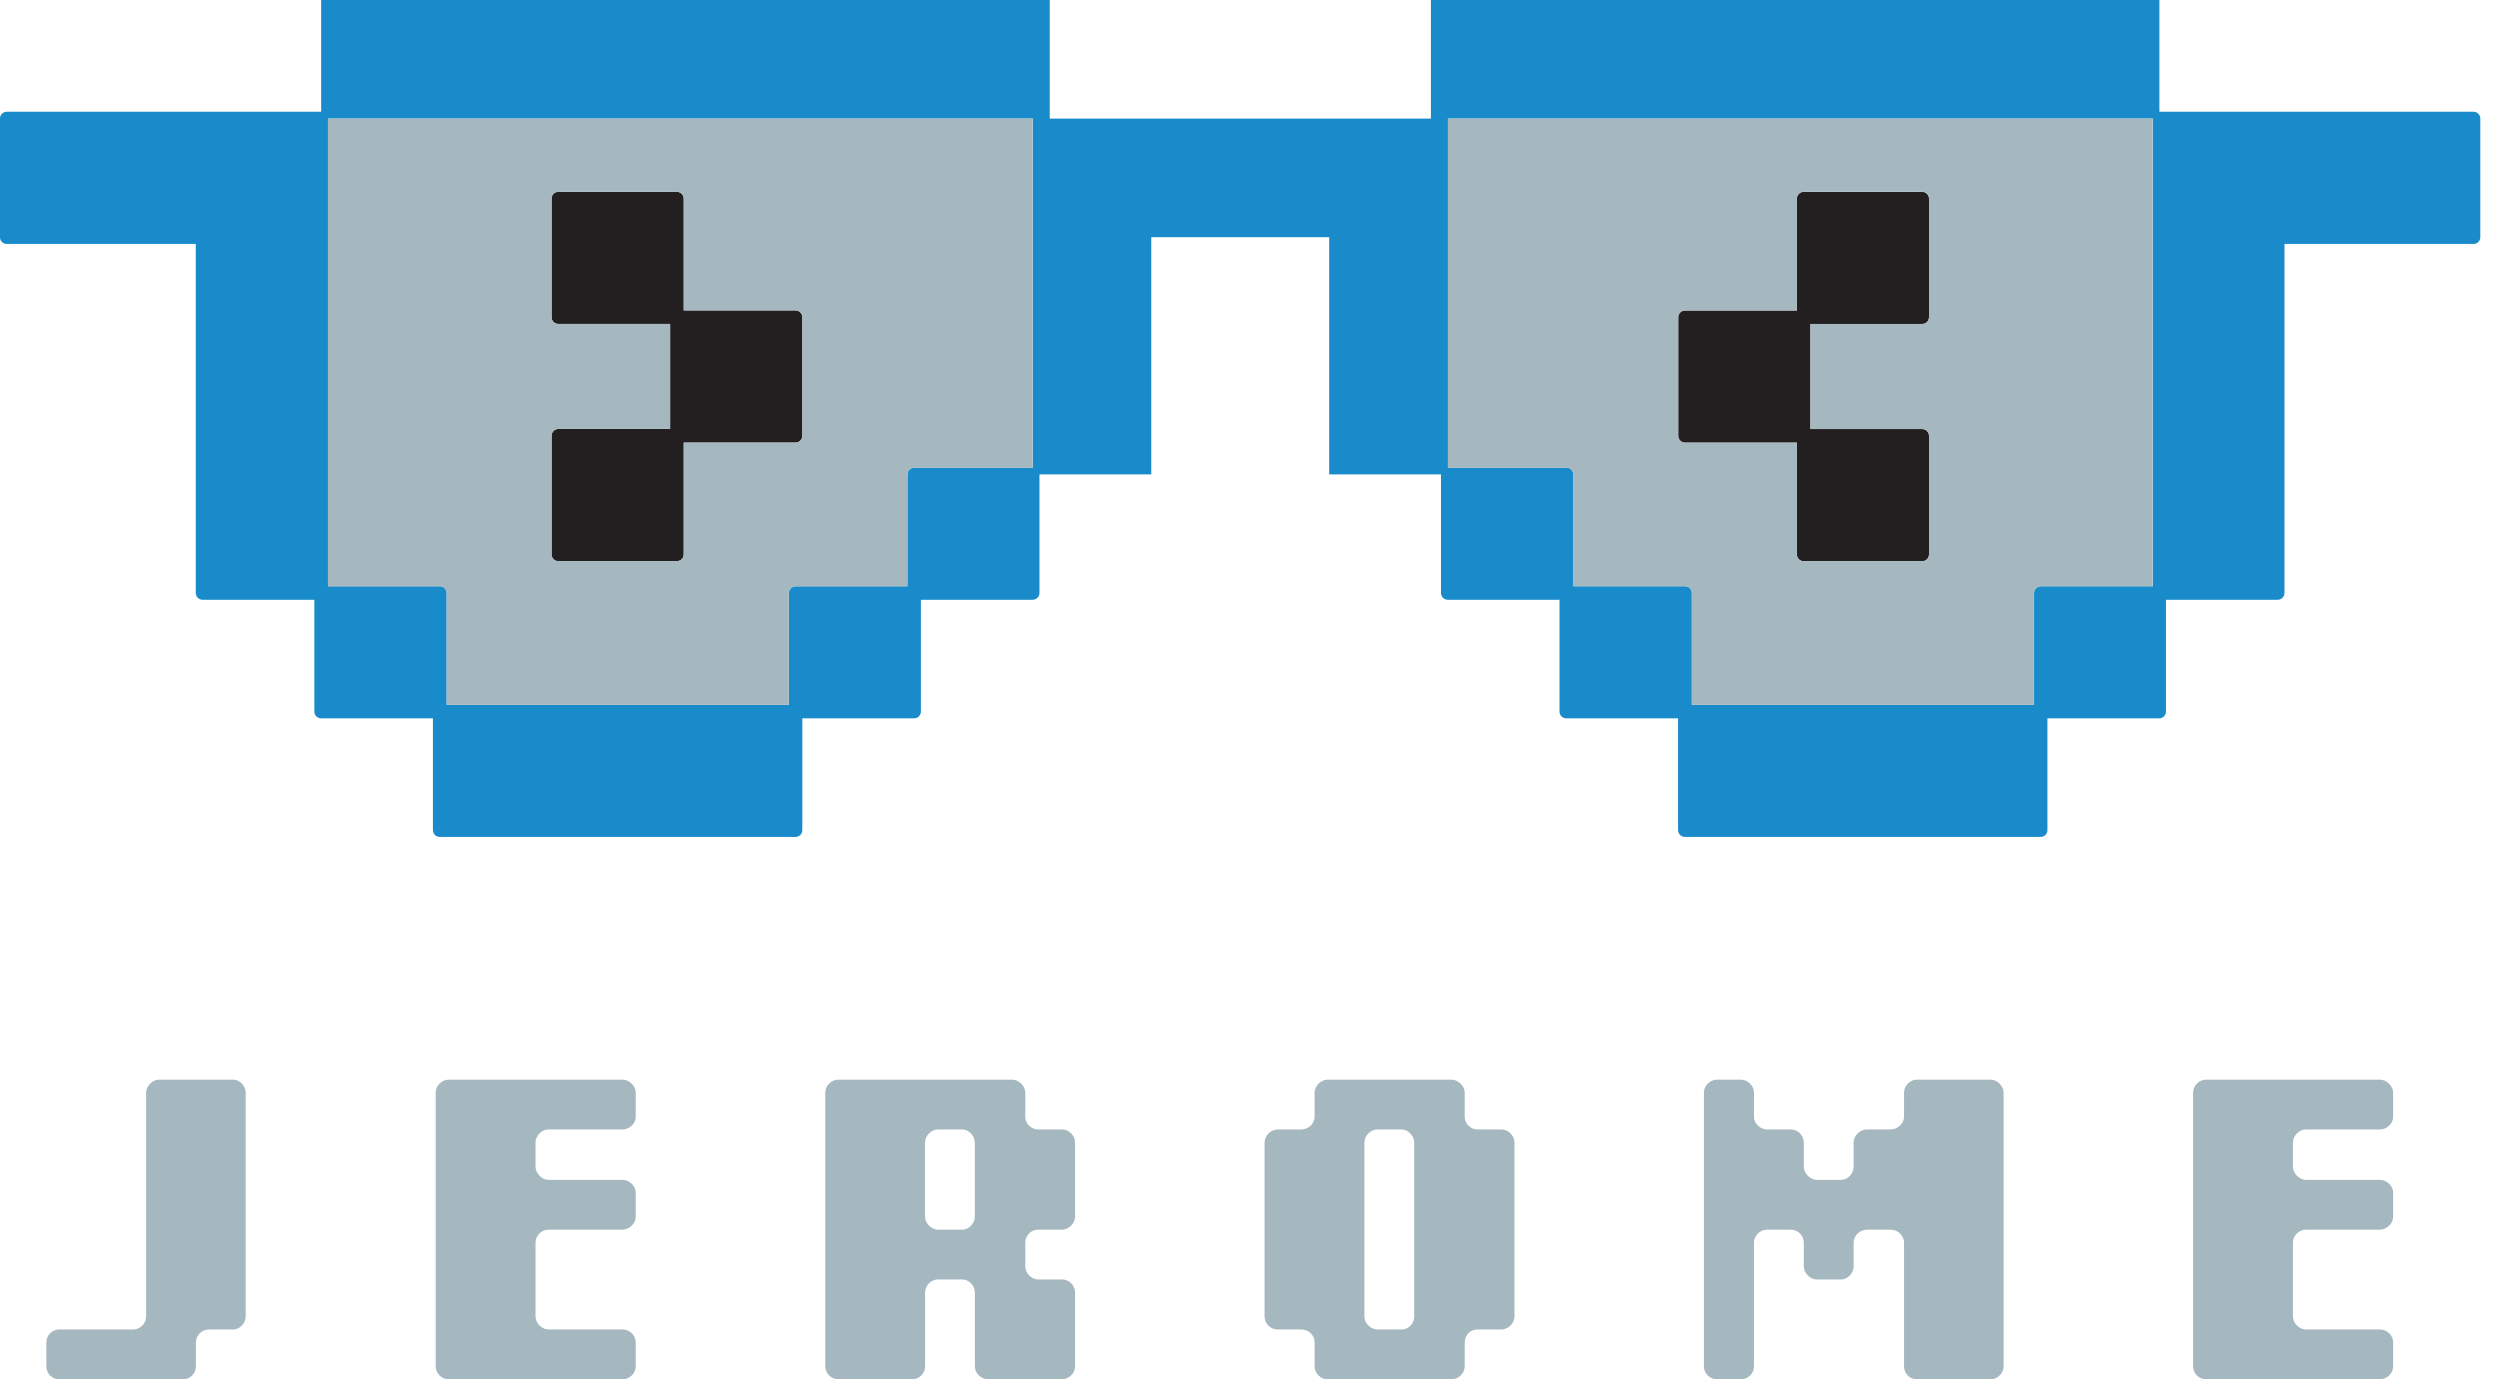 <!-- Generated by IcoMoon.io -->
<svg version="1.1" xmlns="http://www.w3.org/2000/svg" width="58" height="32" viewBox="0 0 58 32">
<title>logo</title>
<path fill="#231f20" d="M18.614 7.359v2.752c0 0.086-0.071 0.157-0.157 0.157h-2.595v2.594c0 0.086-0.069 0.157-0.158 0.157h-2.751c-0.086 0-0.157-0.070-0.157-0.157v-2.752c0-0.086 0.070-0.158 0.157-0.158h2.594v-2.436h-2.594c-0.087 0-0.157-0.070-0.157-0.157v-2.752c0-0.086 0.069-0.157 0.157-0.157h2.751c0.086 0 0.158 0.071 0.158 0.157v2.595h2.595c0.086 0 0.157 0.070 0.157 0.157z"></path>
<path fill="#231f20" d="M42.002 7.517v2.437h2.595c0.086 0 0.156 0.071 0.156 0.158v2.752c0 0.086-0.070 0.157-0.156 0.157h-2.752c-0.086 0-0.157-0.070-0.157-0.157v-2.594h-2.596c-0.085 0-0.157-0.070-0.157-0.157v-2.752c0-0.087 0.072-0.157 0.157-0.157h2.596v-2.596c0-0.086 0.070-0.157 0.157-0.157h2.752c0.086 0 0.156 0.071 0.156 0.157v2.752c0 0.086-0.070 0.157-0.156 0.157h-2.595z"></path>
<path fill="#198bca" d="M57.393 2.593h-7.295v-2.593h-16.901v2.751h-8.843v-2.751h-16.903v2.593h-7.294c-0.087 0-0.158 0.071-0.158 0.158v2.752c0 0.086 0.070 0.157 0.158 0.157h4.385v8.097c0 0.086 0.069 0.158 0.157 0.158h2.594v2.594c0 0.087 0.070 0.157 0.157 0.157h2.594v2.595c0 0.086 0.070 0.156 0.157 0.156h8.256c0.086 0 0.157-0.070 0.157-0.156v-2.595h2.594c0.086 0 0.157-0.069 0.157-0.157v-2.594h2.594c0.086 0 0.157-0.070 0.157-0.158v-2.751h2.594v-5.503h4.128v5.503h2.593v2.751c0 0.086 0.071 0.158 0.157 0.158h2.593v2.594c0 0.087 0.071 0.157 0.157 0.157h2.594v2.595c0 0.086 0.072 0.156 0.157 0.156h8.255c0.087 0 0.157-0.069 0.157-0.156v-2.595h2.593c0.087 0 0.157-0.069 0.157-0.157v-2.594h2.593c0.086 0 0.157-0.070 0.157-0.158v-8.097h4.386c0.087 0 0.157-0.070 0.157-0.157v-2.752c0.002-0.086-0.068-0.158-0.155-0.158zM23.96 10.849h-2.751c-0.087 0-0.157 0.071-0.157 0.158v2.594h-2.593c-0.087 0-0.157 0.071-0.157 0.157v2.594h-7.939v-2.594c0-0.086-0.071-0.157-0.158-0.157h-2.596v-10.85h16.352v8.098zM49.942 13.601h-2.595c-0.086 0-0.157 0.071-0.157 0.157v2.594h-7.939v-2.594c0-0.086-0.070-0.157-0.157-0.157h-2.593v-2.594c0-0.086-0.071-0.158-0.157-0.158h-2.751v-8.098h16.351v10.85z"></path>
<path fill="#a5b7bf" d="M33.59 2.751v8.097h2.751c0.086 0 0.157 0.071 0.157 0.158v2.594h2.593c0.087 0 0.157 0.071 0.157 0.157v2.594h7.939v-2.594c0-0.086 0.071-0.157 0.157-0.157h2.595v-10.849h-16.35zM44.753 7.359c0 0.086-0.070 0.157-0.156 0.157h-2.595v2.437h2.595c0.086 0 0.156 0.071 0.156 0.158v2.752c0 0.086-0.070 0.157-0.156 0.157h-2.752c-0.086 0-0.157-0.070-0.157-0.157v-2.594h-2.596c-0.085 0-0.157-0.070-0.157-0.157v-2.752c0-0.087 0.072-0.157 0.157-0.157h2.596v-2.596c0-0.086 0.070-0.157 0.157-0.157h2.752c0.086 0 0.156 0.071 0.156 0.157v2.752z"></path>
<path fill="#a5b7bf" d="M7.608 2.751v10.85h2.595c0.086 0 0.158 0.071 0.158 0.157v2.594h7.939v-2.594c0-0.086 0.070-0.157 0.157-0.157h2.593v-2.594c0-0.086 0.070-0.158 0.157-0.158h2.751v-8.098h-16.351zM18.614 10.111c0 0.086-0.071 0.157-0.157 0.157h-2.595v2.594c0 0.086-0.069 0.157-0.158 0.157h-2.751c-0.086 0-0.157-0.070-0.157-0.157v-2.752c0-0.086 0.070-0.158 0.157-0.158h2.594v-2.436h-2.594c-0.087 0-0.157-0.070-0.157-0.157v-2.752c0-0.086 0.069-0.157 0.157-0.157h2.751c0.086 0 0.158 0.071 0.158 0.157v2.595h2.595c0.086 0 0.157 0.069 0.157 0.157v2.752z"></path>
<path fill="#a5b7bf" d="M1.075 31.7v-0.556c0-0.168 0.137-0.3 0.3-0.3h1.71c0.168 0 0.305-0.137 0.305-0.305v-5.191c0-0.157 0.153-0.3 0.3-0.3h1.72c0.157 0 0.29 0.152 0.29 0.3v5.191c0 0.168-0.143 0.305-0.29 0.305h-0.565c-0.158 0-0.3 0.132-0.3 0.3v0.556c0 0.167-0.137 0.3-0.3 0.3h-2.87c-0.168 0.001-0.3-0.137-0.3-0.3z"></path>
<path fill="#a5b7bf" d="M10.108 31.7v-6.352c0-0.157 0.137-0.3 0.305-0.3h4.031c0.158 0 0.305 0.152 0.305 0.3v0.565c0 0.157-0.148 0.29-0.305 0.29h-1.72c-0.158 0-0.3 0.148-0.3 0.305v0.56c0 0.157 0.153 0.305 0.3 0.305h1.72c0.158 0 0.305 0.143 0.305 0.29v0.565c0 0.157-0.148 0.3-0.305 0.3h-1.72c-0.158 0-0.3 0.137-0.3 0.3v1.71c0 0.168 0.153 0.305 0.3 0.305h1.72c0.158 0 0.305 0.132 0.305 0.3v0.556c0 0.167-0.148 0.3-0.305 0.3h-4.031c-0.168 0.002-0.305-0.136-0.305-0.299z"></path>
<path fill="#a5b7bf" d="M19.146 31.7v-6.352c0-0.157 0.137-0.3 0.305-0.3h4.031c0.157 0 0.305 0.152 0.305 0.3v0.565c0 0.157 0.143 0.29 0.29 0.29h0.565c0.158 0 0.3 0.148 0.3 0.305v1.72c0 0.157-0.153 0.3-0.3 0.3h-0.565c-0.157 0-0.29 0.137-0.29 0.3v0.555c0 0.157 0.143 0.3 0.29 0.3h0.565c0.158 0 0.3 0.137 0.3 0.305v1.711c0 0.167-0.153 0.3-0.3 0.3h-1.72c-0.157 0-0.305-0.137-0.305-0.3v-1.711c0-0.168-0.143-0.305-0.29-0.305h-0.565c-0.158 0-0.3 0.137-0.3 0.305v1.711c0 0.167-0.137 0.3-0.3 0.3h-1.711c-0.168 0.001-0.304-0.137-0.304-0.3zM22.616 28.228v-1.72c0-0.157-0.143-0.305-0.29-0.305h-0.565c-0.158 0-0.3 0.148-0.3 0.305v1.72c0 0.157 0.153 0.3 0.3 0.3h0.565c0.157 0 0.29-0.153 0.29-0.3z"></path>
<path fill="#a5b7bf" d="M30.499 31.7v-0.556c0-0.168-0.137-0.3-0.306-0.3h-0.549c-0.169 0-0.306-0.137-0.306-0.305v-4.031c0-0.157 0.137-0.305 0.306-0.305h0.549c0.169 0 0.306-0.143 0.306-0.29v-0.565c0-0.157 0.153-0.3 0.3-0.3h2.876c0.157 0 0.306 0.152 0.306 0.3v0.565c0 0.157 0.142 0.29 0.29 0.29h0.565c0.157 0 0.3 0.148 0.3 0.305v4.031c0 0.168-0.152 0.305-0.3 0.305h-0.565c-0.157 0-0.29 0.132-0.29 0.3v0.556c0 0.167-0.149 0.3-0.306 0.3h-2.876c-0.157 0.001-0.3-0.137-0.3-0.3zM32.81 30.539v-4.031c0-0.157-0.144-0.305-0.29-0.305h-0.565c-0.158 0-0.301 0.148-0.301 0.305v4.031c0 0.168 0.153 0.305 0.301 0.305h0.565c0.157 0 0.29-0.137 0.29-0.305z"></path>
<path fill="#a5b7bf" d="M39.531 31.7v-6.352c0-0.157 0.137-0.3 0.306-0.3h0.549c0.169 0 0.306 0.152 0.306 0.3v0.565c0 0.157 0.153 0.29 0.3 0.29h0.556c0.168 0 0.3 0.148 0.3 0.305v0.56c0 0.157 0.153 0.305 0.301 0.305h0.565c0.157 0 0.29-0.148 0.29-0.305v-0.56c0-0.157 0.147-0.305 0.304-0.305h0.56c0.157 0 0.306-0.143 0.306-0.29v-0.565c0-0.157 0.142-0.3 0.29-0.3h1.719c0.157 0 0.301 0.152 0.301 0.3v6.352c0 0.167-0.153 0.3-0.301 0.3h-1.719c-0.157 0-0.29-0.137-0.29-0.3v-2.871c0-0.169-0.149-0.3-0.306-0.3h-0.56c-0.157 0-0.304 0.137-0.304 0.3v0.555c0 0.157-0.144 0.3-0.29 0.3h-0.565c-0.158 0-0.301-0.153-0.301-0.3v-0.555c0-0.169-0.137-0.3-0.3-0.3h-0.556c-0.157 0-0.3 0.137-0.3 0.3v2.871c0 0.167-0.137 0.3-0.306 0.3h-0.549c-0.169 0.001-0.306-0.137-0.306-0.3z"></path>
<path fill="#a5b7bf" d="M50.88 31.7v-6.352c0-0.157 0.137-0.3 0.305-0.3h4.031c0.157 0 0.305 0.152 0.305 0.3v0.565c0 0.157-0.148 0.29-0.305 0.29h-1.72c-0.157 0-0.3 0.148-0.3 0.305v0.56c0 0.157 0.152 0.305 0.3 0.305h1.72c0.157 0 0.305 0.143 0.305 0.29v0.565c0 0.157-0.148 0.3-0.305 0.3h-1.72c-0.157 0-0.3 0.137-0.3 0.3v1.71c0 0.168 0.152 0.305 0.3 0.305h1.72c0.157 0 0.305 0.132 0.305 0.3v0.556c0 0.167-0.148 0.3-0.305 0.3h-4.031c-0.169 0.002-0.305-0.136-0.305-0.299z"></path>
</svg>
